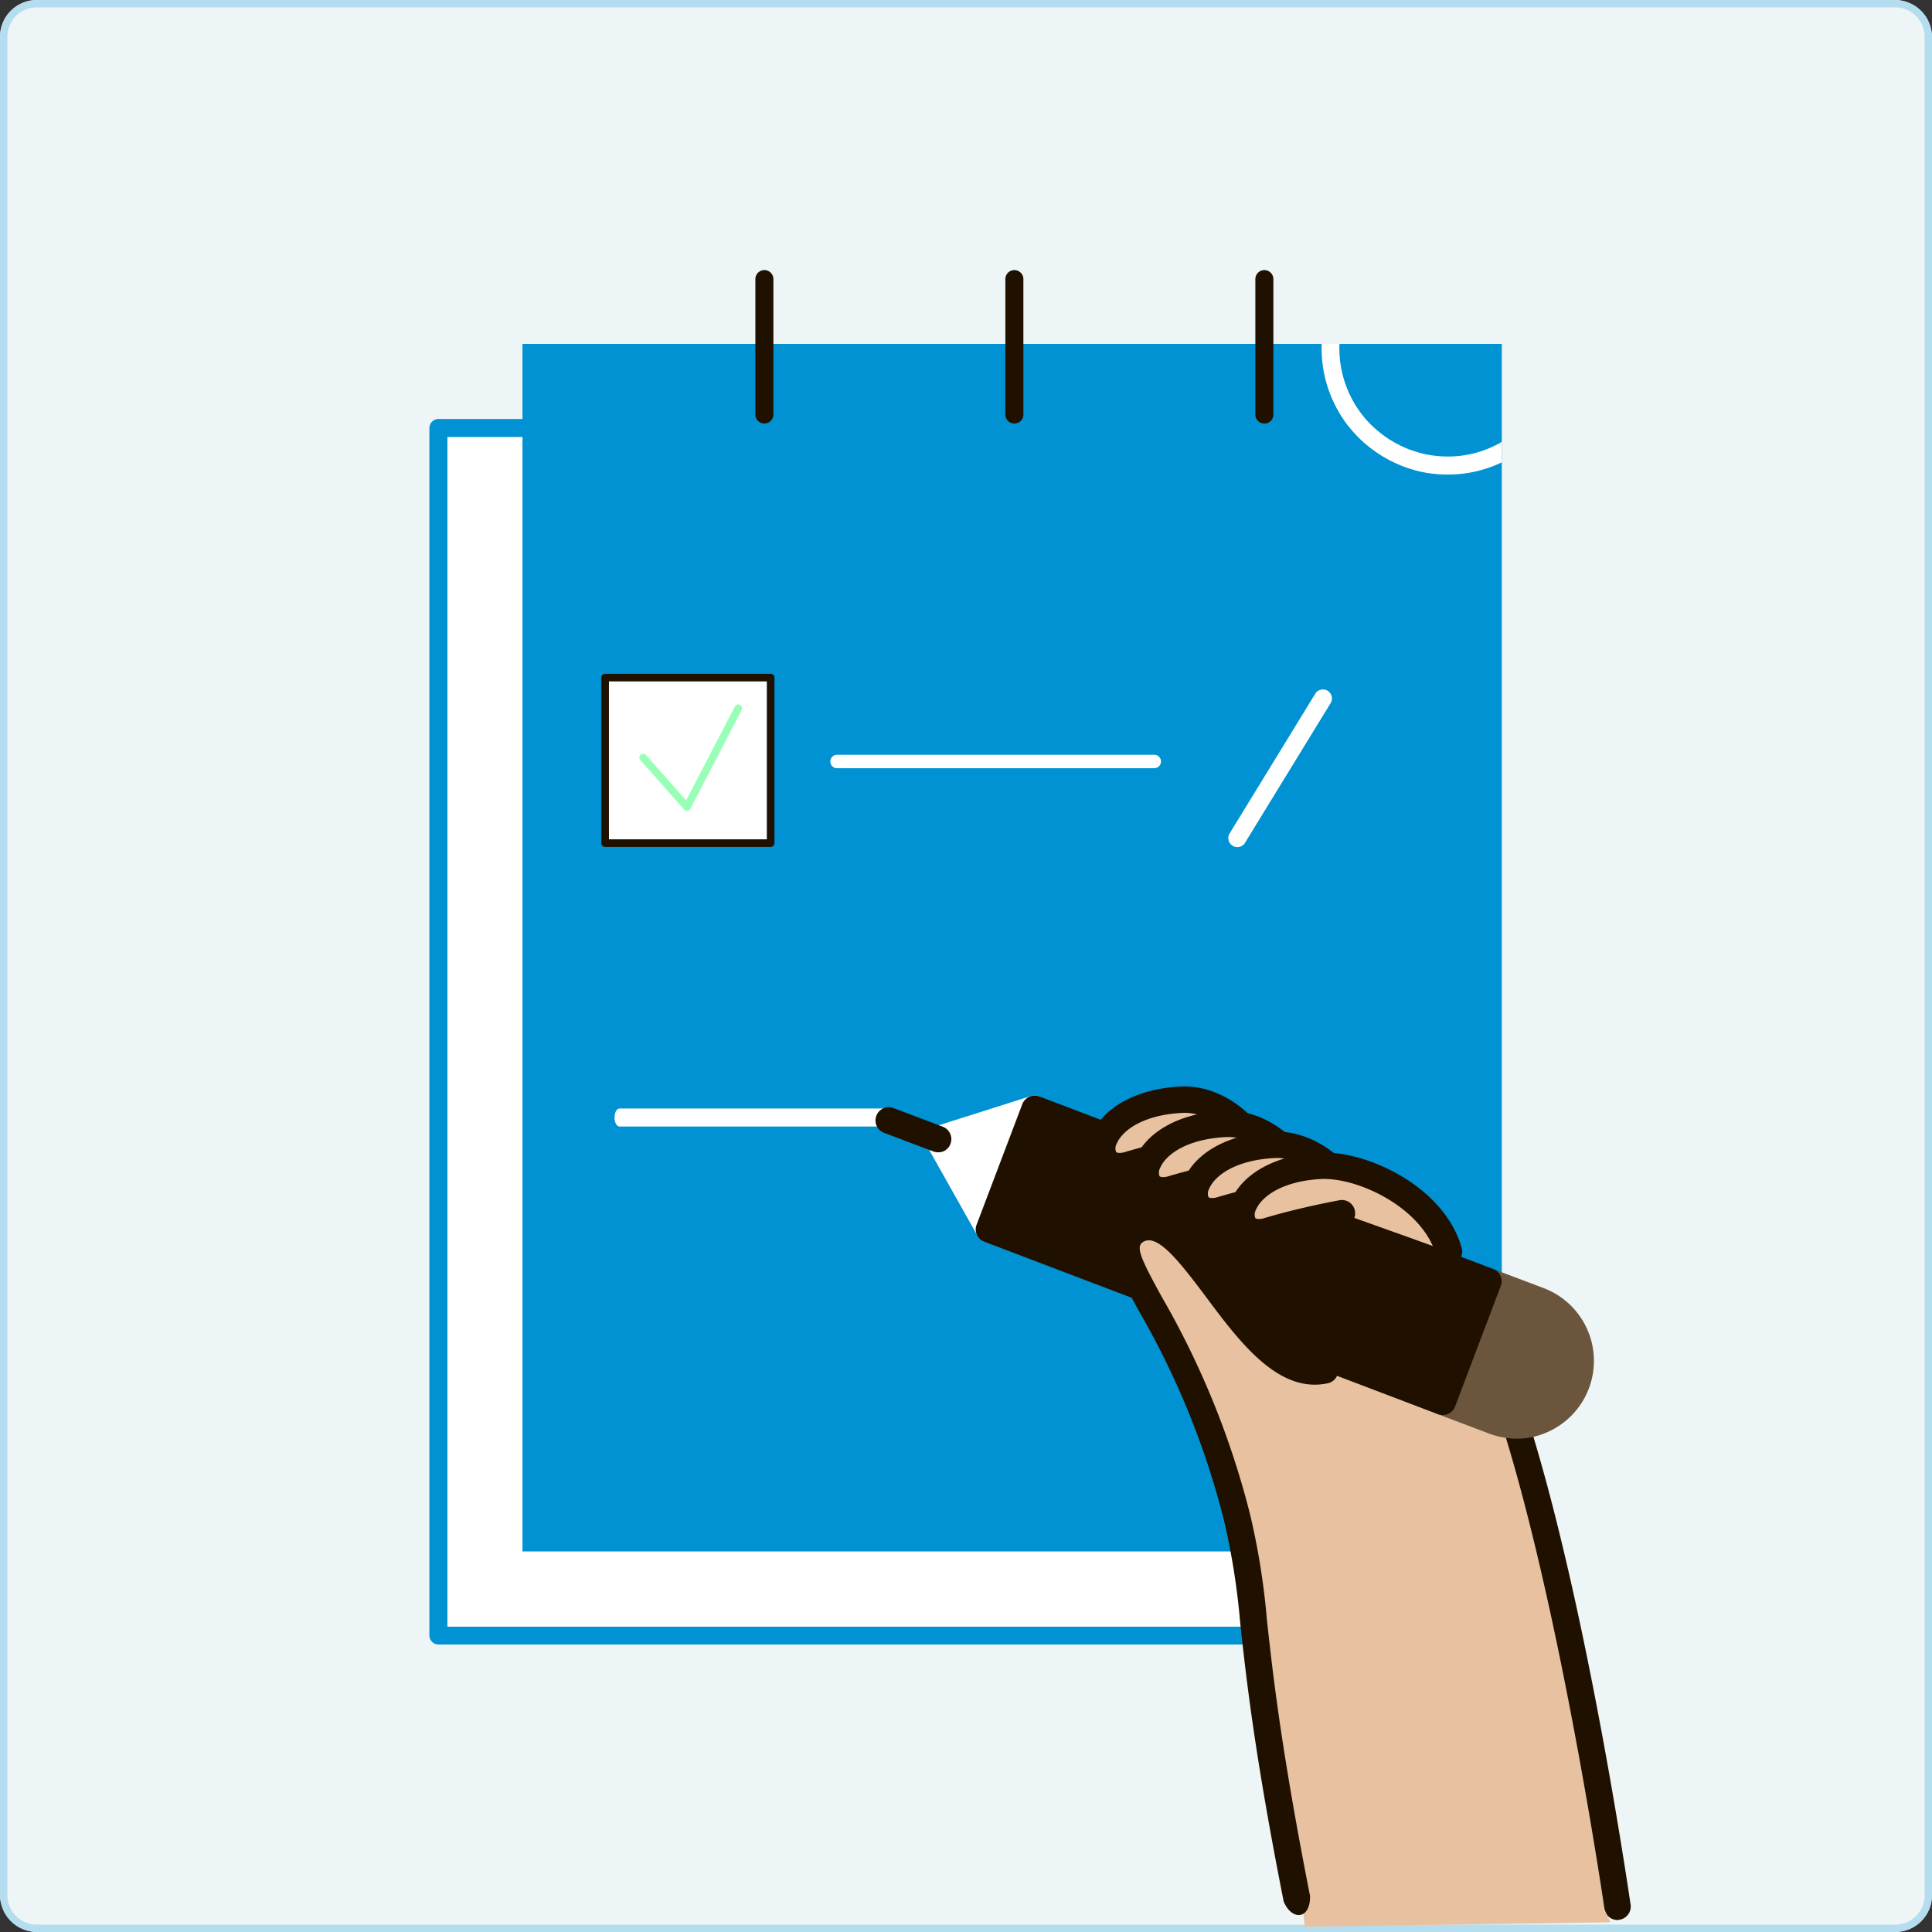 <svg xmlns="http://www.w3.org/2000/svg" width="262" height="262" viewBox="0 0 262 262"><rect x="0" y="0" width="262" height="262" fill="#333333" stroke="none"/><g transform="translate(18588 17854)"><rect width="262" height="262" rx="5" transform="translate(-18588 -17854)" fill="#edf5f7"/><path d="M5,1A4,4,0,0,0,1,5V257a4,4,0,0,0,4,4H257a4,4,0,0,0,4-4V5a4,4,0,0,0-4-4H5M5,0H257a5,5,0,0,1,5,5V257a5,5,0,0,1-5,5H5a5,5,0,0,1-5-5V5A5,5,0,0,1,5,0Z" transform="translate(-18588 -17854)" fill="#b4def0"/><g transform="translate(-19061.572 -18488.176)"><g transform="translate(531.802 670.838)"><rect width="132.803" height="163.752" transform="translate(1.222 21.379)" fill="#fff"/><path d="M525.725,578.3h-132.8a1.239,1.239,0,0,0-1.222,1.222V743.274a1.239,1.239,0,0,0,1.222,1.222h132.8a1.239,1.239,0,0,0,1.222-1.222V579.522A1.239,1.239,0,0,0,525.725,578.3ZM524.5,742.077H394.143V580.743H524.5Z" transform="translate(-391.7 -558.143)" fill="#0092d2"/><rect width="132.803" height="163.752" transform="translate(12.624 9.977)" fill="#0092d2"/><path d="M566.622,519.868a1.206,1.206,0,0,1-1.222-1.222V500.322a1.222,1.222,0,1,1,2.443,0v18.325A1.222,1.222,0,0,1,566.622,519.868Z" transform="translate(-521.192 -499.1)" fill="#201000"/><path d="M699.822,519.868a1.206,1.206,0,0,1-1.222-1.222V500.322a1.222,1.222,0,1,1,2.443,0v18.325A1.206,1.206,0,0,1,699.822,519.868Z" transform="translate(-620.491 -499.1)" fill="#201000"/><path d="M833.022,519.868a1.206,1.206,0,0,1-1.222-1.222V500.322a1.222,1.222,0,1,1,2.443,0v18.325A1.206,1.206,0,0,1,833.022,519.868Z" transform="translate(-719.79 -499.1)" fill="#201000"/><path d="M589.967,757.827H547.014a.914.914,0,1,1,0-1.827h42.953a.914.914,0,1,1,0,1.827Z" transform="translate(-491.698 -690.308)" fill="#fff"/><path d="M583.581,948.143h-36.8c-.384,0-.683-.534-.683-1.222s.3-1.222.683-1.222h36.8c.384,0,.683.534.683,1.222S583.966,948.143,583.581,948.143Z" transform="translate(-520.992 -832.036)" fill="#fff"/><path d="M818.607,743.764a1.149,1.149,0,0,1-.636-.178,1.209,1.209,0,0,1-.407-1.68l11.606-18.936a1.222,1.222,0,1,1,2.087,1.273L819.65,743.179A1.184,1.184,0,0,1,818.607,743.764Z" transform="translate(-709.04 -665.553)" fill="#fff"/><path d="M884.2,553.571a15.041,15.041,0,0,1-2.851-.28,10.713,10.713,0,0,1-1.222-.305c-.407-.127-.814-.255-1.222-.407a15.8,15.8,0,0,1-3.105-1.654,17.85,17.85,0,0,1-1.527-1.222,13.558,13.558,0,0,1-1.2-1.222,14.653,14.653,0,0,1-3.563-9.57,4.916,4.916,0,0,1,.025-.611H867.1v.611a17.137,17.137,0,0,0,2.927,9.57,10.912,10.912,0,0,0,.916,1.222c.356.433.713.84,1.094,1.222a17.476,17.476,0,0,0,6.872,4.25c.407.127.814.255,1.222.356s.814.178,1.222.255a17.468,17.468,0,0,0,2.85.229,16.829,16.829,0,0,0,7.33-1.654v-2.774A14.372,14.372,0,0,1,884.2,553.571Z" transform="translate(-746.106 -528.323)" fill="#fff"/></g><g transform="translate(555.121 725.552)"><rect width="22.443" height="22.443" transform="translate(0.516 0.516)" fill="#fff"/><path d="M336.248,1108.375H313.816a.509.509,0,0,1-.516-.516v-22.443a.509.509,0,0,1,.516-.516h22.443a.516.516,0,0,1,.516.516v22.443A.532.532,0,0,1,336.248,1108.375Zm-21.917-1.031h21.412v-21.412H314.331Z" transform="translate(-313.3 -1084.9)" fill="#201000"/><path d="M367.716,1137.843a.52.52,0,0,1-.387-.172l-5.93-6.7a.517.517,0,0,1,.774-.688l5.436,6.145,6.618-12.742a.517.517,0,0,1,.913.484l-6.962,13.408a.519.519,0,0,1-.4.279A.136.136,0,0,0,367.716,1137.843Z" transform="translate(-356.113 -1119.268)" fill="#99ffb6"/></g><g transform="translate(592.283 781.509)"><path d="M990.789,1110.9l8.42.966-13.43-70.543-27.881-4.554-2.484,6.9Z" transform="translate(-899.63 -1000.091)" fill="#e7c1a0"/><g transform="translate(0 0)"><path d="M1037.153,1096.578a1.767,1.767,0,0,1-1.754-1.53c-.149-1.007-9.55-64.966-20.818-81.868a1.8,1.8,0,1,1,2.985-2.015c11.678,17.536,20.744,79.107,21.378,83.323a1.807,1.807,0,0,1-1.492,2.052A.821.821,0,0,1,1037.153,1096.578Z" transform="translate(-936.528 -983.541)" fill="#201000"/><g transform="translate(0 1.237)"><path d="M1022.823,1007.206l-6.9-2.612a1.774,1.774,0,0,0-1.38.037,1.659,1.659,0,0,0-.933,1.007l-6.194,16.342a1.8,1.8,0,0,0,1.045,2.313l6.9,2.612a11.012,11.012,0,0,0,3.731.709,10.228,10.228,0,0,0,4.291-.933,10.554,10.554,0,0,0-.56-19.476Z" transform="translate(-932.159 -981.079)" fill="#6b553d"/><path d="M840.521,943.015a1.788,1.788,0,0,0-2.239-1.157L825.223,946a1.735,1.735,0,0,0-1.119,1.045,1.83,1.83,0,0,0,.112,1.53l6.865,12.2a1.754,1.754,0,0,0,1.567.9,1.734,1.734,0,0,0,.858-.224,1.776,1.776,0,0,0,.672-2.425l-.746-1.306,4.552-12.014,1.343-.41A1.8,1.8,0,0,0,840.521,943.015Z" transform="translate(-817.24 -941.775)" fill="#fff"/><path d="M913.533,966.24a1.659,1.659,0,0,0-1.007-.933L851,941.913a1.8,1.8,0,0,0-2.313,1.045L842.494,959.3a1.774,1.774,0,0,0,.037,1.38,1.659,1.659,0,0,0,1.007.933l61.525,23.394a1.9,1.9,0,0,0,.634.112,1.811,1.811,0,0,0,1.679-1.157l6.194-16.342A1.775,1.775,0,0,0,913.533,966.24Z" transform="translate(-828.764 -941.792)" fill="#201000"/><path d="M814.408,952.12a1.894,1.894,0,0,1-.634-.112l-6.716-2.537a1.795,1.795,0,0,1,1.269-3.358l6.716,2.537a1.8,1.8,0,0,1,1.045,2.313A1.724,1.724,0,0,1,814.408,952.12Z" transform="translate(-805.902 -944.425)" fill="#201000"/></g><path d="M924.132,1010.069l12.315,14.626,28.725,60.727-41.445.6-2.878-23.193c-3.059-16.491-4.253-24.177-6.268-32.087-6.865-27.311-17.685-36.079-12.089-38.5C906.894,990.295,914.506,1006.823,924.132,1010.069Z" transform="translate(-865.48 -972.071)" fill="#e7c1a0"/><path d="M915.346,1077.96c-3.918-19.812-5.074-30.222-5.9-37.833a97.913,97.913,0,0,0-2.127-13.581,110.562,110.562,0,0,0-11.641-28.729c-3.171-5.783-5.261-9.589-1.53-12.163,4.888-3.358,9.29,2.537,13.581,8.246,3.955,5.3,8.47,11.268,12.872,10.3a1.779,1.779,0,0,1,.784,3.47c-6.679,1.492-11.939-5.485-16.529-11.641-3.88-5.186-6.753-8.768-8.656-7.462-.97.672-.037,2.574,2.649,7.462a114.887,114.887,0,0,1,11.977,29.587,97.319,97.319,0,0,1,2.239,14.066c.821,7.537,1.977,17.834,5.858,37.534C918.975,1080.432,916.449,1080.6,915.346,1077.96Z" transform="translate(-859.977 -967.43)" fill="#201000"/><path d="M902.005,949.735s-5.186.933-9.887,2.351c-6.044,1.828-5.447-8.1,6.9-8.805,5.671-.3,11.6,5.037,12.238,11.939" transform="translate(-857.607 -941.473)" fill="#e7c1a0"/><path d="M908.172,953.995a1.817,1.817,0,0,1-1.791-1.642c-.56-6.194-6.007-10.6-10.372-10.3-5.335.3-8.059,2.462-8.768,4.179a1.308,1.308,0,0,0-.075,1.119c.112.112.56.224,1.343-.037,4.739-1.418,9.887-2.351,10.074-2.388a1.8,1.8,0,1,1,.634,3.544,98.14,98.14,0,0,0-9.7,2.313,4.671,4.671,0,0,1-5.037-1.007,4.475,4.475,0,0,1-.56-4.888c1.157-2.836,4.925-6.007,11.9-6.417,6.865-.373,13.432,5.97,14.141,13.581a1.794,1.794,0,0,1-1.6,1.94Z" transform="translate(-854.521 -938.458)" fill="#201000"/><path d="M917.805,958.535s-5.186.933-9.887,2.351c-6.044,1.828-5.447-8.1,6.9-8.805,5.671-.3,11.6,5.037,12.238,11.939" transform="translate(-867.511 -946.99)" fill="#e7c1a0"/><path d="M923.972,962.795a1.817,1.817,0,0,1-1.791-1.642c-.56-6.193-5.932-10.6-10.372-10.3-5.335.3-8.059,2.463-8.768,4.179a1.308,1.308,0,0,0-.075,1.119c.112.112.56.224,1.343-.037,4.738-1.418,9.887-2.351,10.074-2.388a1.8,1.8,0,0,1,.634,3.545,98.116,98.116,0,0,0-9.7,2.313,4.671,4.671,0,0,1-5.037-1.007,4.475,4.475,0,0,1-.56-4.888c1.157-2.836,4.888-6.007,11.9-6.417,6.828-.373,13.432,5.97,14.141,13.581a1.794,1.794,0,0,1-1.6,1.94Z" transform="translate(-864.426 -943.975)" fill="#201000"/><path d="M935.405,966.133s-5.186.933-9.887,2.351c-6.044,1.828-5.447-8.1,6.9-8.805,4.067-.224,8.32,2.5,10.6,6.6" transform="translate(-878.545 -951.753)" fill="#e7c1a0"/><path d="M921.114,967.485a4.107,4.107,0,0,1-3.134-1.306,4.475,4.475,0,0,1-.56-4.888c1.157-2.836,4.888-6.007,11.9-6.417,4.738-.261,9.626,2.761,12.275,7.537a1.788,1.788,0,0,1-.709,2.425,1.756,1.756,0,0,1-2.425-.709c-1.977-3.582-5.559-5.9-8.917-5.671-5.335.3-8.059,2.463-8.768,4.179a1.308,1.308,0,0,0-.075,1.119c.112.112.56.224,1.343-.037,4.738-1.418,9.887-2.351,10.074-2.388a1.8,1.8,0,1,1,.634,3.545,98.122,98.122,0,0,0-9.7,2.313A7.685,7.685,0,0,1,921.114,967.485Z" transform="translate(-875.522 -948.739)" fill="#201000"/><path d="M952.505,973.731s-5.186.933-9.887,2.351c-6.044,1.828-5.447-8.1,6.9-8.805,5.671-.3,15.409,4.179,17.5,11.641Z" transform="translate(-889.265 -956.515)" fill="#e7c1a0"/><path d="M964,977.7a1.791,1.791,0,0,1-1.716-1.306c-1.791-6.38-10.559-10.6-15.67-10.335-5.335.3-8.059,2.462-8.768,4.179a1.308,1.308,0,0,0-.075,1.119c.112.112.56.224,1.343-.037,4.739-1.418,9.887-2.351,10.074-2.388a1.8,1.8,0,1,1,.634,3.544,98.111,98.111,0,0,0-9.7,2.313c-2.052.6-3.88.261-5.037-1.007a4.475,4.475,0,0,1-.56-4.888c1.157-2.836,4.925-6.007,11.9-6.417,6.305-.336,16.976,4.515,19.327,12.947a1.788,1.788,0,0,1-1.231,2.2A2.927,2.927,0,0,1,964,977.7Z" transform="translate(-886.242 -953.502)" fill="#201000"/></g></g></g></g></svg>